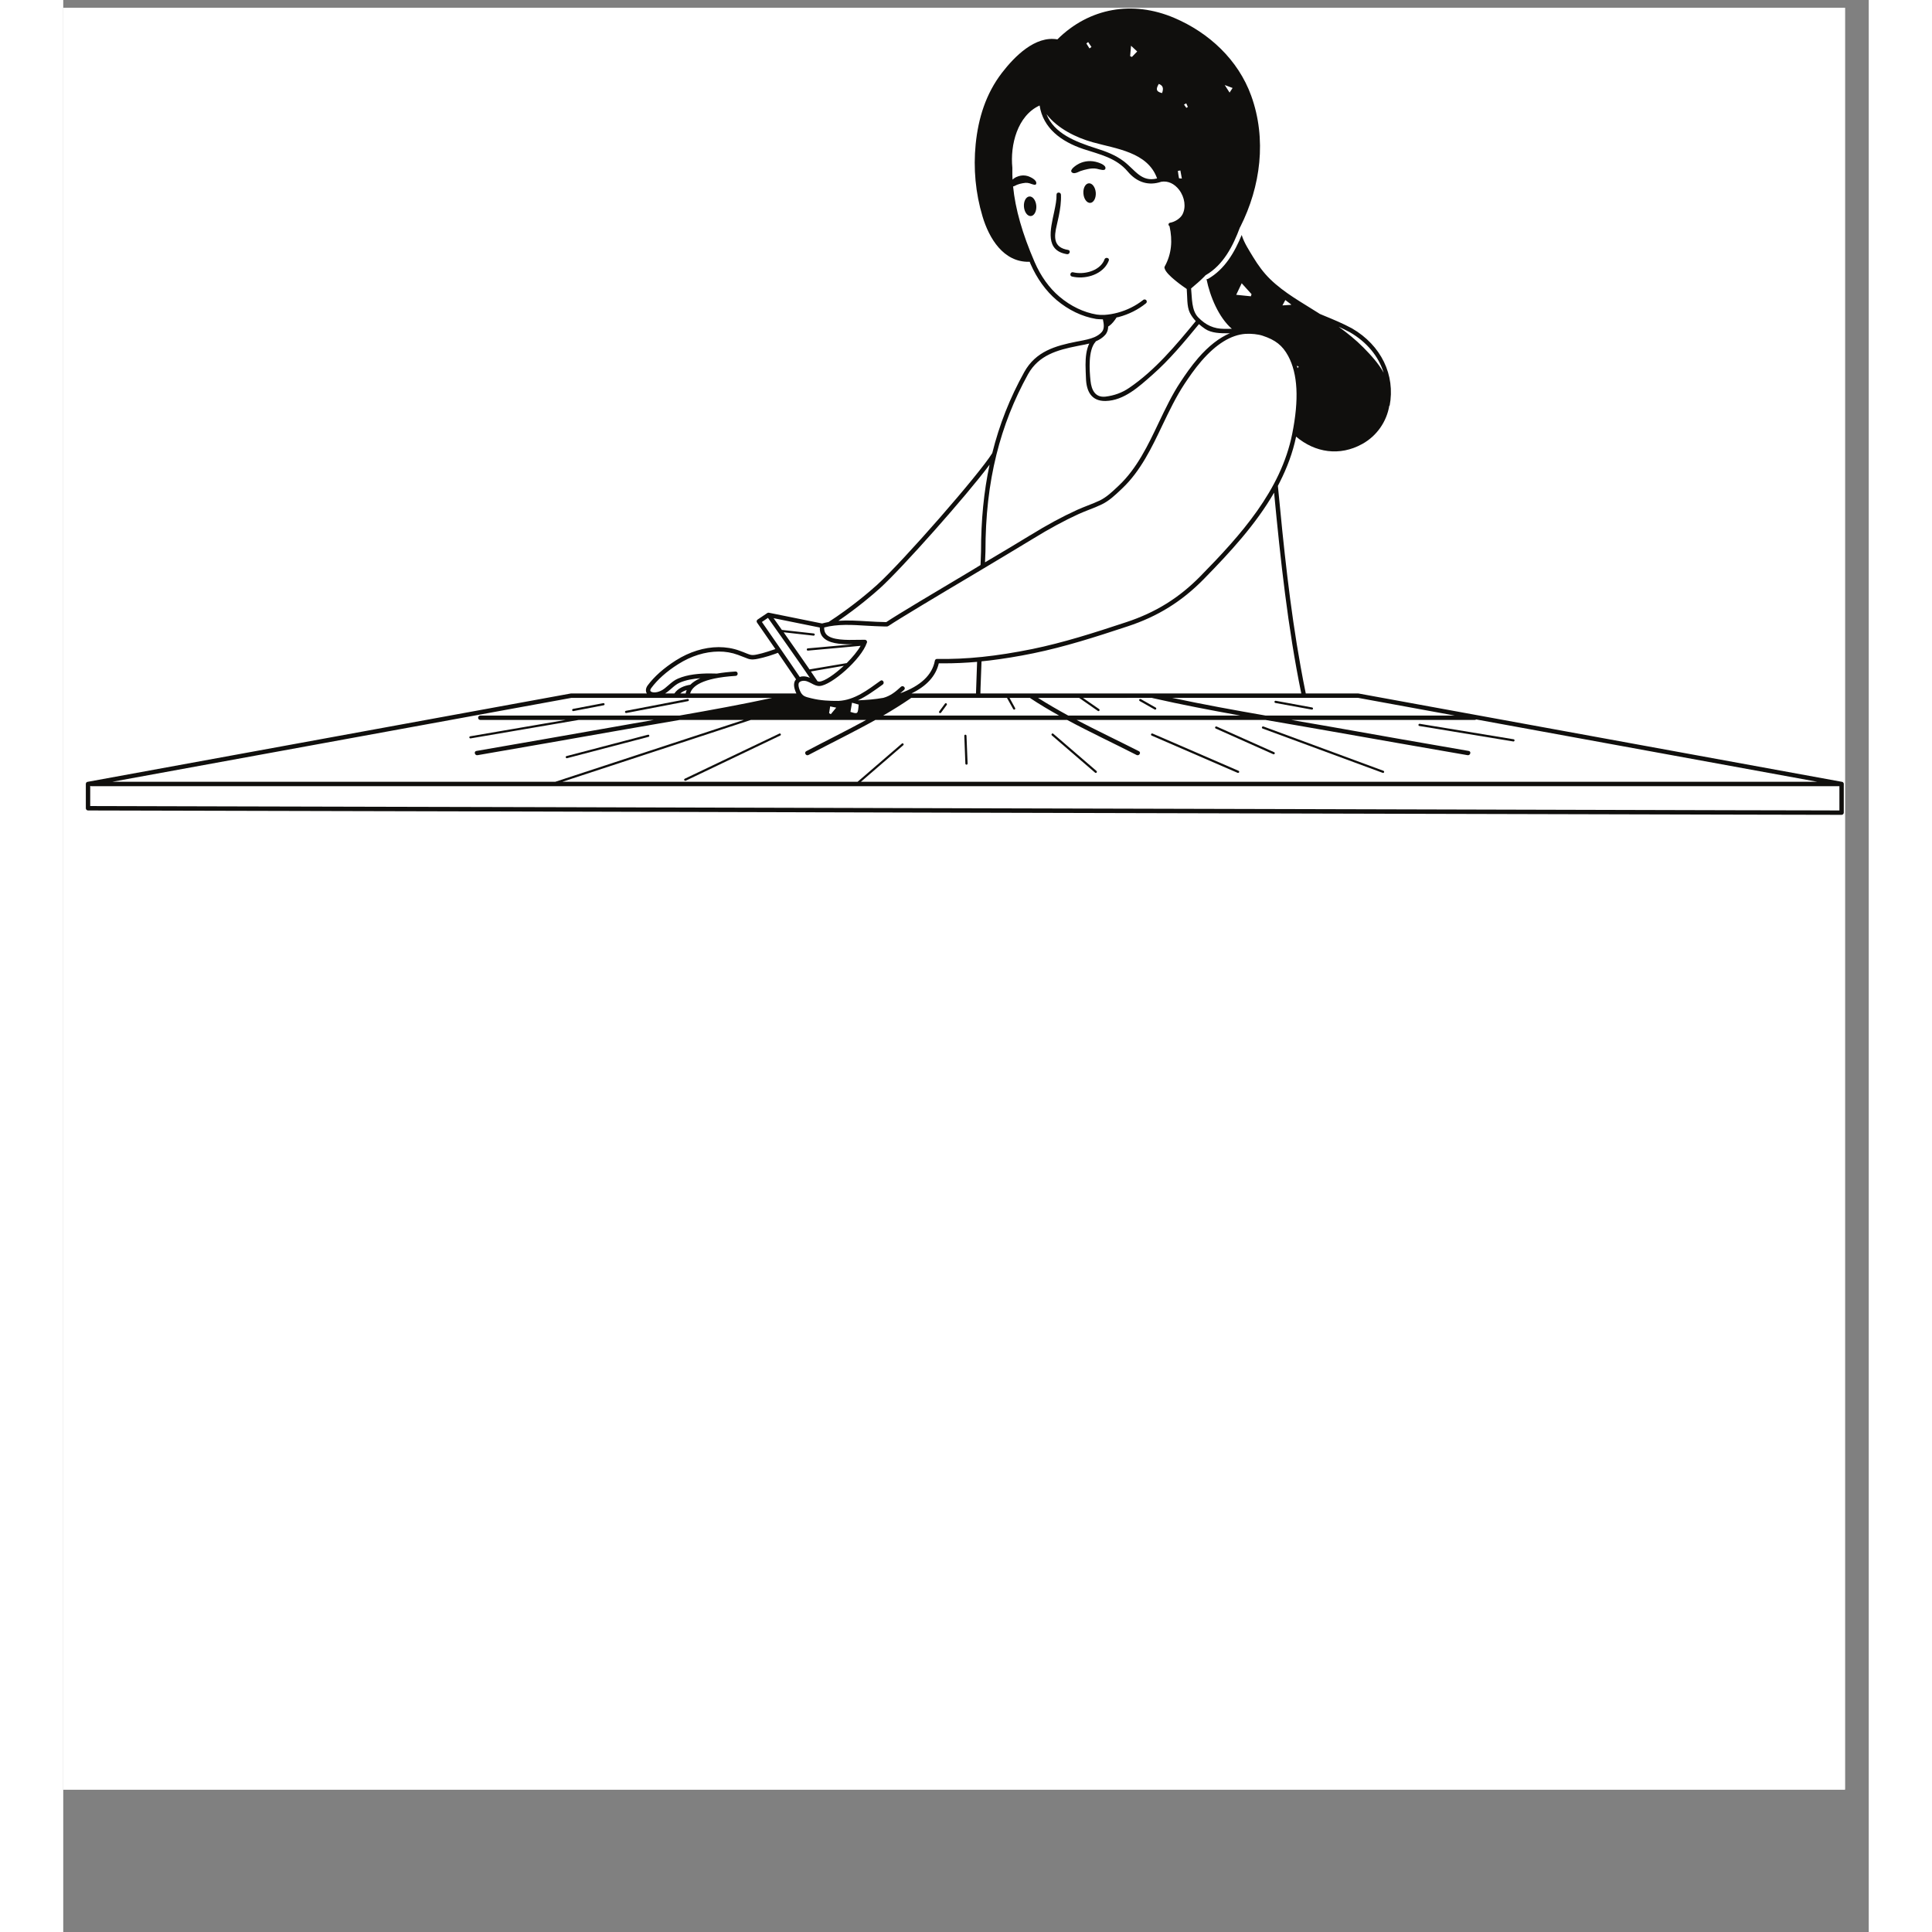 <svg xmlns="http://www.w3.org/2000/svg" xmlns:xlink="http://www.w3.org/1999/xlink" width="150" zoomAndPan="magnify" viewBox="0 0 113.04 120.96" height="150" preserveAspectRatio="xMidYMid meet" version="1.2"><rect x="0" y="0" width="113.04" height="120.96" fill="#808080" stroke="none"/><defs><clipPath id="cdb3912920"><path d="M 0 0.488 L 111.551 0.488 L 111.551 112.043 L 0 112.043 Z M 0 0.488 "/></clipPath><clipPath id="acf3ee2678"><path d="M 1.414 0.488 L 111.477 0.488 L 111.477 51 L 1.414 51 Z M 1.414 0.488 "/></clipPath><clipPath id="855f9864ce"><path d="M 1.414 0.535 L 111.477 0.535 L 111.477 51.016 L 1.414 51.016 Z M 1.414 0.535 "/></clipPath></defs><g id="95afc90816"><g clip-rule="nonzero" clip-path="url(#cdb3912920)"><path style=" stroke:none;fill-rule:nonzero;fill:#ffffff;fill-opacity:1;" d="M 0 0.488 L 111.551 0.488 L 111.551 112.043 L 0 112.043 Z M 0 0.488 "/><path style=" stroke:none;fill-rule:nonzero;fill:#ffffff;fill-opacity:1;" d="M 0 0.488 L 111.551 0.488 L 111.551 112.043 L 0 112.043 Z M 0 0.488 "/></g><g clip-rule="nonzero" clip-path="url(#acf3ee2678)"><path style=" stroke:none;fill-rule:nonzero;fill:#ffffff;fill-opacity:1;" d="M 73.168 20.723 C 73.016 20.727 72.863 20.727 72.707 20.727 C 72.012 20.727 71.477 20.492 70.961 19.969 C 70.582 19.578 70.539 18.973 70.504 18.438 C 70.496 18.312 70.488 18.188 70.477 18.074 L 70.469 17.996 L 70.527 17.953 C 70.824 17.711 71.113 17.449 71.383 17.176 L 71.496 17.258 C 71.492 17.262 71.484 17.266 71.48 17.273 C 71.438 17.352 71.492 17.457 71.582 17.477 C 71.586 17.477 71.594 17.477 71.598 17.477 L 71.625 17.477 C 71.641 17.477 71.656 17.469 71.672 17.461 C 71.695 17.449 71.715 17.43 71.738 17.418 C 71.727 17.469 71.727 17.523 71.742 17.578 C 71.957 18.555 72.457 19.789 73.258 20.48 L 73.527 20.715 Z M 57.277 43.555 L 53.102 43.555 L 53.043 43.293 C 53.957 42.848 54.508 42.246 54.68 41.5 L 54.707 41.391 L 55.133 41.395 C 55.793 41.395 56.473 41.363 57.203 41.297 L 57.359 41.285 Z M 111.336 49.09 L 111.336 49.082 L 81.09 43.555 L 77.68 43.555 L 77.656 43.445 C 77.539 42.875 77.43 42.305 77.332 41.754 C 76.656 38.023 76.273 34.27 75.91 30.434 L 75.906 30.395 L 75.926 30.355 C 75.945 30.316 75.965 30.281 75.98 30.242 C 76.004 30.203 76.023 30.16 76.043 30.125 C 76.523 29.168 76.855 28.246 77.051 27.309 L 77.098 27.082 L 77.277 27.23 C 77.965 27.816 78.766 28.125 79.59 28.125 C 80.164 28.125 80.727 27.973 81.262 27.676 C 82.121 27.203 82.727 26.344 82.887 25.379 L 82.93 25.25 C 83.223 23.426 82.348 21.688 80.625 20.684 C 80.012 20.352 79.391 20.102 78.836 19.875 L 78.598 19.773 C 78.57 19.754 78.539 19.734 78.512 19.715 C 78.289 19.574 78.066 19.434 77.844 19.297 C 77.027 18.793 76.18 18.27 75.461 17.57 C 75.09 17.207 74.746 16.766 74.387 16.18 L 74.281 16.004 C 74.105 15.719 73.914 15.41 73.773 15.086 C 73.727 15.055 73.676 15.062 73.621 15.09 C 73.676 14.961 73.73 14.836 73.781 14.711 C 73.836 14.578 73.887 14.449 73.938 14.316 C 73.992 14.164 73.777 14.094 73.691 14.207 C 73.684 14.219 73.676 14.227 73.672 14.242 C 73.551 14.57 73.363 14.855 73.145 15.125 C 73.262 14.883 73.375 14.629 73.484 14.344 L 73.465 14.344 L 73.535 14.207 C 73.535 14.207 73.547 14.172 73.547 14.172 L 73.559 14.156 L 73.566 14.145 C 74.906 11.5 75.152 8.547 74.246 6.043 C 73.488 3.957 71.762 2.211 69.504 1.25 C 68.609 0.867 67.699 0.672 66.793 0.672 C 65.125 0.672 63.586 1.328 62.34 2.562 L 62.289 2.613 L 62.219 2.602 C 62.117 2.582 62.012 2.574 61.906 2.574 C 60.723 2.574 59.609 3.699 58.887 4.641 C 57.973 5.824 57.441 7.266 57.266 9.047 C 57.113 10.543 57.262 12.086 57.688 13.516 C 57.934 14.336 58.691 16.254 60.426 16.254 L 60.473 16.254 L 60.594 16.223 L 60.637 16.34 C 60.652 16.379 60.672 16.422 60.688 16.465 C 61.078 17.363 61.629 18.129 62.281 18.68 C 63.008 19.293 63.84 19.691 64.684 19.832 C 64.758 19.844 64.844 19.852 64.934 19.852 L 65.031 19.855 L 65.203 19.855 L 65.227 19.965 C 65.297 20.273 65.352 20.625 65.125 20.879 C 65.004 21.02 64.84 21.137 64.625 21.23 C 64.336 21.359 63.992 21.426 63.688 21.484 L 63.465 21.527 C 62.188 21.781 60.984 22.113 60.289 23.359 C 59.391 24.977 58.742 26.629 58.297 28.406 L 58.293 28.43 L 58.281 28.445 C 57.473 29.754 52.672 35.246 51.043 36.723 C 50.719 37.02 49.531 38.062 47.988 39.062 L 47.969 39.078 L 47.941 39.082 C 47.809 39.105 47.676 39.137 47.547 39.172 L 47.516 39.18 L 44.18 38.5 L 44.156 38.5 C 44.152 38.504 44.148 38.504 44.145 38.504 L 43.543 38.895 C 43.555 38.91 43.664 39.062 44.359 40.07 L 44.801 40.707 L 44.586 40.785 C 44.551 40.797 44.52 40.812 44.492 40.82 C 44.371 40.859 44.25 40.898 44.129 40.938 C 43.859 41.02 43.66 41.074 43.48 41.109 C 43.344 41.141 43.25 41.152 43.164 41.152 C 43.066 41.152 42.977 41.137 42.895 41.102 L 42.781 41.059 C 42.621 40.992 42.453 40.93 42.289 40.871 C 41.91 40.73 41.477 40.656 41.035 40.656 C 40.16 40.66 39.258 40.941 38.426 41.465 C 37.684 41.938 37.102 42.457 36.699 43.004 C 36.609 43.125 36.594 43.246 36.656 43.344 L 36.793 43.559 L 31.805 43.559 L 1.555 49.094 L 1.551 49.105 L 1.551 50.605 L 9.801 50.625 C 16.66 50.645 23.523 50.66 30.383 50.676 L 30.445 50.676 C 39.324 50.699 48.195 50.723 57.066 50.746 L 111.34 50.883 L 111.34 49.105 L 111.336 49.09 "/></g><path style=" stroke:none;fill-rule:nonzero;fill:#100f0d;fill-opacity:1;" d="M 65.191 16.238 C 65.18 16.273 65.164 16.309 65.148 16.344 C 64.82 16.988 63.879 17.207 63.227 17.047 C 63.051 17.004 62.98 17.27 63.152 17.312 C 63.922 17.5 64.922 17.242 65.348 16.543 C 65.391 16.469 65.43 16.395 65.461 16.312 C 65.523 16.145 65.254 16.074 65.191 16.238 "/><path style=" stroke:none;fill-rule:nonzero;fill:#100f0d;fill-opacity:1;" d="M 63.324 10.84 C 63.453 10.828 63.57 10.754 63.691 10.707 C 63.84 10.652 63.992 10.621 64.141 10.586 C 64.328 10.547 64.52 10.527 64.711 10.566 C 64.82 10.59 64.922 10.625 65.035 10.637 C 65.102 10.645 65.223 10.656 65.246 10.562 C 65.32 10.309 64.742 10.152 64.621 10.125 C 64.219 10.035 63.809 10.105 63.465 10.32 C 63.395 10.367 62.98 10.637 63.145 10.789 C 63.195 10.836 63.262 10.848 63.324 10.84 "/><path style=" stroke:none;fill-rule:nonzero;fill:#100f0d;fill-opacity:1;" d="M 60.148 12.945 C 60.121 12.605 60.273 12.32 60.488 12.301 C 60.703 12.285 60.895 12.547 60.922 12.887 C 60.945 13.223 60.793 13.512 60.582 13.527 C 60.367 13.543 60.176 13.281 60.148 12.945 "/><path style=" stroke:none;fill-rule:nonzero;fill:#100f0d;fill-opacity:1;" d="M 63.871 12.117 C 63.844 11.777 63.996 11.492 64.211 11.477 C 64.422 11.461 64.617 11.719 64.645 12.059 C 64.668 12.398 64.516 12.684 64.305 12.703 C 64.09 12.719 63.895 12.457 63.871 12.117 "/><path style=" stroke:none;fill-rule:nonzero;fill:#100f0d;fill-opacity:1;" d="M 62.914 15.648 C 61.988 15.5 62.02 14.848 62.203 14.098 C 62.246 13.91 62.289 13.723 62.328 13.535 C 62.418 13.094 62.484 12.648 62.465 12.191 C 62.457 12.012 62.18 12.012 62.188 12.191 C 62.199 12.492 62.125 12.863 62.043 13.254 C 61.797 14.391 61.461 15.691 62.844 15.914 C 63.016 15.941 63.09 15.676 62.914 15.648 "/><path style=" stroke:none;fill-rule:nonzero;fill:#100f0d;fill-opacity:1;" d="M 44.832 45.93 L 38.914 48.754 C 38.879 48.77 38.863 48.809 38.879 48.844 C 38.891 48.871 38.918 48.883 38.941 48.883 C 38.953 48.883 38.961 48.883 38.973 48.879 L 44.891 46.051 C 44.926 46.035 44.941 45.996 44.922 45.961 C 44.906 45.926 44.867 45.91 44.832 45.93 "/><path style=" stroke:none;fill-rule:nonzero;fill:#100f0d;fill-opacity:1;" d="M 31.527 47.473 C 31.531 47.473 31.539 47.469 31.543 47.469 L 36.645 46.133 C 36.68 46.125 36.703 46.086 36.691 46.051 C 36.684 46.012 36.648 45.992 36.609 46 L 31.512 47.336 C 31.473 47.344 31.449 47.383 31.461 47.418 C 31.469 47.449 31.496 47.473 31.527 47.473 "/><path style=" stroke:none;fill-rule:nonzero;fill:#100f0d;fill-opacity:1;" d="M 61.984 45.938 C 61.957 45.914 61.914 45.914 61.891 45.945 C 61.863 45.973 61.867 46.016 61.895 46.043 L 64.602 48.375 C 64.613 48.387 64.629 48.391 64.645 48.391 C 64.664 48.391 64.684 48.383 64.699 48.367 C 64.723 48.34 64.719 48.297 64.691 48.27 L 61.984 45.938 "/><path style=" stroke:none;fill-rule:nonzero;fill:#100f0d;fill-opacity:1;" d="M 56.48 45.996 C 56.441 46 56.41 46.031 56.414 46.07 L 56.48 47.809 C 56.484 47.848 56.512 47.875 56.551 47.875 C 56.551 47.875 56.551 47.875 56.555 47.875 C 56.59 47.875 56.621 47.844 56.621 47.805 L 56.551 46.062 C 56.551 46.027 56.512 46 56.48 45.996 "/><path style=" stroke:none;fill-rule:nonzero;fill:#100f0d;fill-opacity:1;" d="M 68.199 45.926 C 68.164 45.91 68.125 45.93 68.109 45.961 C 68.094 45.996 68.109 46.039 68.145 46.055 L 73.527 48.387 C 73.535 48.391 73.547 48.391 73.555 48.391 C 73.582 48.391 73.609 48.375 73.621 48.352 C 73.637 48.316 73.617 48.273 73.582 48.258 L 68.199 45.926 "/><path style=" stroke:none;fill-rule:nonzero;fill:#100f0d;fill-opacity:1;" d="M 82.656 48.258 L 75.141 45.484 C 75.102 45.473 75.062 45.488 75.051 45.527 C 75.035 45.562 75.055 45.602 75.09 45.613 L 82.609 48.387 C 82.617 48.391 82.625 48.391 82.633 48.391 C 82.66 48.391 82.688 48.375 82.695 48.348 C 82.711 48.312 82.691 48.273 82.656 48.258 "/><path style=" stroke:none;fill-rule:nonzero;fill:#100f0d;fill-opacity:1;" d="M 72.215 45.488 C 72.18 45.473 72.137 45.488 72.121 45.523 C 72.105 45.559 72.121 45.598 72.156 45.613 L 75.754 47.219 C 75.766 47.223 75.773 47.227 75.785 47.227 C 75.809 47.227 75.836 47.211 75.848 47.184 C 75.863 47.148 75.848 47.109 75.812 47.094 L 72.215 45.488 "/><path style=" stroke:none;fill-rule:nonzero;fill:#100f0d;fill-opacity:1;" d="M 84.902 45.453 L 90.785 46.422 C 90.789 46.422 90.793 46.422 90.797 46.422 C 90.828 46.422 90.859 46.398 90.863 46.363 C 90.871 46.328 90.844 46.293 90.809 46.285 L 84.926 45.316 C 84.891 45.312 84.852 45.336 84.848 45.375 C 84.84 45.414 84.867 45.449 84.902 45.453 "/><path style=" stroke:none;fill-rule:nonzero;fill:#100f0d;fill-opacity:1;" d="M 75.891 44.012 L 78.164 44.426 C 78.168 44.43 78.172 44.43 78.176 44.43 C 78.211 44.43 78.238 44.406 78.246 44.371 C 78.25 44.336 78.227 44.297 78.188 44.293 L 75.914 43.875 C 75.875 43.867 75.84 43.895 75.832 43.934 C 75.828 43.969 75.852 44.004 75.891 44.012 "/><path style=" stroke:none;fill-rule:nonzero;fill:#100f0d;fill-opacity:1;" d="M 68.328 44.418 C 68.34 44.426 68.352 44.43 68.363 44.43 C 68.387 44.43 68.41 44.418 68.426 44.395 C 68.441 44.359 68.43 44.316 68.398 44.301 L 67.465 43.77 C 67.43 43.75 67.387 43.762 67.371 43.797 C 67.352 43.828 67.363 43.871 67.395 43.891 L 68.328 44.418 "/><path style=" stroke:none;fill-rule:nonzero;fill:#100f0d;fill-opacity:1;" d="M 54.902 44.648 C 54.922 44.648 54.941 44.641 54.957 44.621 L 55.312 44.137 C 55.336 44.105 55.328 44.062 55.297 44.039 C 55.27 44.016 55.223 44.023 55.203 44.055 L 54.844 44.539 C 54.82 44.57 54.828 44.613 54.859 44.637 C 54.871 44.645 54.887 44.648 54.902 44.648 "/><path style=" stroke:none;fill-rule:nonzero;fill:#100f0d;fill-opacity:1;" d="M 35.238 44.641 C 35.242 44.641 35.246 44.641 35.25 44.641 L 39.113 43.898 C 39.152 43.891 39.176 43.855 39.168 43.82 C 39.16 43.781 39.125 43.754 39.09 43.762 L 35.223 44.504 C 35.188 44.512 35.164 44.547 35.172 44.586 C 35.176 44.617 35.207 44.641 35.238 44.641 "/><path style=" stroke:none;fill-rule:nonzero;fill:#100f0d;fill-opacity:1;" d="M 31.93 44.523 C 31.934 44.523 31.938 44.52 31.941 44.52 L 33.836 44.156 C 33.875 44.152 33.898 44.113 33.891 44.078 C 33.883 44.039 33.848 44.012 33.809 44.023 L 31.918 44.383 C 31.879 44.391 31.855 44.43 31.863 44.465 C 31.867 44.5 31.898 44.523 31.93 44.523 "/><g clip-rule="nonzero" clip-path="url(#855f9864ce)"><path style=" stroke:none;fill-rule:nonzero;fill:#100f0d;fill-opacity:1;" d="M 111.203 50.742 L 111.121 50.742 C 110.707 50.738 110.297 50.738 109.887 50.738 C 108.09 50.734 106.297 50.727 104.504 50.727 C 97.941 50.707 91.383 50.691 84.824 50.676 C 76.031 50.652 67.242 50.633 58.453 50.609 C 49.508 50.586 40.566 50.562 31.625 50.539 C 24.613 50.523 17.602 50.508 10.586 50.488 C 7.621 50.48 4.652 50.473 1.688 50.465 C 1.688 50.445 1.688 50.422 1.688 50.391 L 1.688 49.199 C 1.707 49.215 1.734 49.223 1.758 49.223 L 111.203 49.223 Z M 31.805 43.695 L 44.379 43.695 C 42.461 44.109 40.52 44.461 38.578 44.801 L 26.109 44.801 C 26.035 44.801 25.973 44.859 25.973 44.938 C 25.973 45.012 26.035 45.074 26.109 45.074 L 31.453 45.074 L 25.48 46.098 C 25.445 46.102 25.418 46.137 25.426 46.176 C 25.43 46.211 25.461 46.23 25.492 46.23 L 25.504 46.23 L 32.27 45.074 L 36.977 45.074 C 36.125 45.223 35.273 45.367 34.426 45.52 C 31.574 46.023 28.719 46.523 25.867 47.016 C 25.688 47.047 25.766 47.312 25.938 47.281 C 28.793 46.789 31.648 46.289 34.5 45.785 C 35.863 45.543 37.23 45.312 38.598 45.074 L 42.609 45.074 L 30.82 48.941 C 30.816 48.941 30.816 48.945 30.816 48.945 L 3.074 48.945 Z M 39.035 43.203 C 39.004 43.27 38.98 43.344 38.969 43.418 L 38.629 43.418 C 38.742 43.316 38.887 43.246 39.035 43.203 Z M 38.262 43.418 L 37.68 43.418 C 37.828 43.328 37.953 43.215 38.082 43.105 C 38.25 42.957 38.41 42.82 38.594 42.742 C 38.988 42.57 39.441 42.496 39.887 42.461 C 39.621 42.578 39.41 42.715 39.258 42.871 C 38.871 42.93 38.484 43.086 38.262 43.418 Z M 36.812 43.082 C 37.203 42.551 37.77 42.043 38.5 41.582 C 39.309 41.07 40.184 40.797 41.035 40.793 C 41.453 40.789 41.863 40.859 42.242 41 C 42.406 41.059 42.57 41.125 42.734 41.188 L 42.84 41.23 C 43.078 41.324 43.309 41.285 43.508 41.242 C 43.711 41.199 43.93 41.145 44.172 41.07 C 44.293 41.031 44.414 40.992 44.535 40.949 C 44.605 40.926 44.676 40.898 44.746 40.871 C 45.148 41.457 45.566 42.07 45.879 42.531 C 45.855 42.562 45.836 42.59 45.816 42.617 C 45.723 42.793 45.734 43.023 45.859 43.324 C 45.871 43.359 45.887 43.387 45.902 43.418 L 39.25 43.418 C 39.367 42.977 39.969 42.449 42.094 42.316 C 42.172 42.316 42.23 42.25 42.223 42.172 C 42.223 42.098 42.164 42.035 42.078 42.043 C 41.648 42.07 41.266 42.113 40.926 42.172 C 40.785 42.168 40.637 42.164 40.48 42.164 C 39.832 42.164 39.094 42.223 38.484 42.488 C 38.258 42.582 38.074 42.742 37.898 42.895 C 37.734 43.039 37.586 43.172 37.406 43.254 C 37.082 43.402 36.84 43.355 36.773 43.277 C 36.727 43.219 36.777 43.129 36.812 43.082 Z M 43.742 38.941 L 44.121 38.684 C 44.488 39.203 46.059 41.418 46.746 42.438 C 46.598 42.371 46.434 42.328 46.238 42.352 C 46.195 42.359 46.156 42.371 46.113 42.387 C 45.383 41.301 44.082 39.43 43.742 38.941 Z M 44.801 39.473 C 44.805 39.453 44.812 39.441 44.828 39.434 C 44.812 39.441 44.805 39.453 44.801 39.473 Z M 44.793 39.484 C 44.789 39.512 44.805 39.531 44.828 39.547 C 44.805 39.535 44.789 39.512 44.793 39.484 Z M 47.367 39.289 C 47.363 39.453 47.387 39.602 47.453 39.727 C 47.48 39.789 47.52 39.848 47.566 39.895 C 47.91 40.281 48.617 40.34 49.328 40.34 C 49.363 40.34 49.398 40.34 49.438 40.34 L 50.117 40.277 L 49.438 40.34 L 47.367 40.527 L 46.609 40.594 C 46.574 40.598 46.547 40.633 46.551 40.672 C 46.551 40.707 46.582 40.734 46.617 40.734 C 46.621 40.734 46.621 40.734 46.625 40.734 L 47.355 40.668 L 49.922 40.434 L 50.129 40.414 C 50.168 40.41 50.195 40.379 50.191 40.34 C 50.191 40.324 50.184 40.309 50.172 40.297 C 50.184 40.309 50.191 40.324 50.195 40.34 C 50.195 40.379 50.168 40.414 50.129 40.414 L 49.922 40.434 C 49.734 40.77 49.41 41.156 49.051 41.516 L 47.23 41.824 L 46.727 41.91 L 46.629 41.93 L 46.723 41.91 C 46.266 41.238 45.613 40.32 45.102 39.586 L 46.973 39.797 C 46.977 39.797 46.98 39.797 46.98 39.797 C 47.016 39.797 47.047 39.77 47.051 39.734 C 47.055 39.699 47.027 39.664 46.988 39.66 L 44.992 39.438 C 44.785 39.141 44.602 38.883 44.473 38.703 Z M 50.168 40.293 C 50.168 40.293 50.168 40.293 50.164 40.293 C 50.168 40.293 50.168 40.293 50.168 40.293 Z M 46.809 42.039 L 46.629 42.066 L 46.812 42.039 L 47.215 41.969 L 48.871 41.684 C 48.289 42.227 47.66 42.656 47.348 42.672 C 47.305 42.672 47.266 42.664 47.223 42.652 C 47.203 42.621 47.18 42.586 47.156 42.551 C 47.07 42.418 46.949 42.242 46.809 42.039 Z M 49.25 41.5 C 49.25 41.5 49.25 41.5 49.25 41.504 C 49.25 41.5 49.25 41.5 49.25 41.5 Z M 49.219 41.625 C 49.242 41.621 49.258 41.605 49.27 41.582 C 49.258 41.605 49.246 41.621 49.219 41.625 L 49.086 41.648 Z M 46.551 42.012 C 46.551 42.02 46.559 42.023 46.559 42.031 C 46.559 42.023 46.551 42.02 46.551 42.012 Z M 46.594 41.941 C 46.598 41.938 46.602 41.934 46.605 41.934 C 46.602 41.934 46.598 41.938 46.594 41.941 Z M 50.309 39.176 C 50.668 39.195 51.035 39.215 51.402 39.223 C 51.461 39.223 51.516 39.223 51.57 39.223 C 51.574 39.223 51.578 39.223 51.582 39.223 C 51.59 39.223 51.602 39.219 51.609 39.215 C 51.621 39.215 51.629 39.211 51.637 39.207 C 51.641 39.203 51.645 39.203 51.648 39.199 C 51.656 39.195 51.676 39.184 51.688 39.176 C 52.359 38.727 54.848 37.238 57.059 35.926 C 58.539 35.039 59.945 34.203 60.695 33.742 C 61.715 33.113 62.66 32.602 63.586 32.176 C 63.797 32.082 64.02 31.996 64.234 31.91 C 64.5 31.809 64.766 31.703 65.023 31.578 C 65.488 31.352 65.855 31 66.215 30.66 L 66.305 30.574 C 67.453 29.488 68.152 28.02 68.828 26.598 C 69.242 25.734 69.672 24.84 70.191 24.051 C 70.465 23.637 70.836 23.094 71.262 22.602 C 72.188 21.535 73.113 20.965 74.02 20.902 C 74.371 20.879 74.82 20.926 75.094 21.02 C 75.898 21.285 76.332 21.629 76.688 22.281 C 77.293 23.402 77.379 25.004 76.941 27.176 C 76.234 30.703 73.723 33.5 71.211 36.059 C 69.871 37.43 68.391 38.348 66.555 38.953 C 64.488 39.637 62.617 40.234 60.68 40.633 C 58.43 41.09 56.531 41.289 54.707 41.254 C 54.703 41.25 54.695 41.254 54.688 41.258 C 54.684 41.258 54.68 41.258 54.672 41.258 C 54.66 41.262 54.648 41.266 54.641 41.27 C 54.633 41.277 54.629 41.277 54.621 41.285 C 54.613 41.289 54.613 41.297 54.605 41.297 C 54.602 41.305 54.602 41.305 54.594 41.309 C 54.59 41.312 54.59 41.324 54.586 41.328 C 54.582 41.332 54.582 41.34 54.578 41.344 C 54.578 41.352 54.574 41.352 54.574 41.355 C 54.57 41.359 54.57 41.363 54.57 41.367 C 54.406 42.262 53.672 42.949 52.402 43.406 C 52.484 43.336 52.562 43.27 52.645 43.191 C 52.777 43.07 52.578 42.879 52.449 42.996 C 52.109 43.312 51.793 43.57 51.336 43.695 L 51.332 43.695 C 51.332 43.695 51.336 43.695 51.336 43.695 C 51.332 43.695 51.332 43.695 51.328 43.695 L 51.324 43.695 C 50.84 43.781 50.324 43.824 49.75 43.848 C 50.297 43.59 50.805 43.219 51.305 42.859 C 51.449 42.758 51.309 42.516 51.164 42.621 C 50.367 43.195 49.543 43.836 48.535 43.883 C 47.969 43.887 47.402 43.859 46.855 43.723 L 46.82 43.715 C 46.426 43.621 46.262 43.582 46.113 43.219 C 46.027 43.008 46.012 42.844 46.059 42.75 C 46.098 42.691 46.172 42.645 46.285 42.629 C 46.488 42.598 46.66 42.691 46.844 42.785 C 47.004 42.871 47.172 42.961 47.359 42.949 C 48.078 42.914 49.969 41.285 50.316 40.234 C 50.32 40.234 50.32 40.23 50.32 40.227 L 50.32 40.215 C 50.32 40.207 50.324 40.199 50.324 40.191 C 50.324 40.188 50.324 40.188 50.324 40.188 C 50.32 40.18 50.32 40.172 50.32 40.16 C 50.316 40.152 50.312 40.145 50.309 40.133 C 50.309 40.129 50.301 40.121 50.301 40.117 C 50.297 40.113 50.293 40.113 50.293 40.105 C 50.289 40.102 50.285 40.094 50.281 40.094 C 50.273 40.086 50.27 40.086 50.266 40.082 C 50.254 40.074 50.246 40.066 50.234 40.066 C 50.234 40.062 50.23 40.062 50.23 40.062 C 50.223 40.059 50.215 40.059 50.211 40.059 C 50.203 40.059 50.195 40.055 50.188 40.055 C 50.059 40.055 49.926 40.059 49.785 40.059 C 49.039 40.074 48.109 40.09 47.773 39.715 C 47.676 39.602 47.633 39.465 47.641 39.285 C 48.488 39.062 49.375 39.117 50.309 39.176 Z M 51.137 36.824 C 52.5 35.59 56.535 31.055 57.996 29.094 C 57.637 30.777 57.461 32.562 57.461 34.527 L 57.43 35.375 C 57.258 35.48 57.09 35.582 56.918 35.688 C 54.594 37.07 52.199 38.496 51.527 38.949 C 51.129 38.945 50.723 38.922 50.328 38.898 C 49.734 38.863 49.125 38.824 48.531 38.867 C 49.77 38.02 50.727 37.195 51.137 36.824 Z M 58.426 28.461 C 58.867 26.684 59.516 25.039 60.406 23.426 C 61.074 22.23 62.246 21.91 63.488 21.664 L 63.68 21.625 C 63.863 21.594 64.051 21.555 64.238 21.508 C 64.051 21.891 64.004 22.375 64.004 22.844 C 64.004 23.141 64.023 23.43 64.031 23.68 C 64.055 24.496 64.367 25.121 65.258 25.105 C 66.418 25.082 67.367 24.191 68.18 23.477 C 69.258 22.531 70.195 21.398 71.105 20.293 C 71.227 20.398 71.352 20.5 71.488 20.59 C 71.895 20.863 72.453 20.867 72.922 20.867 C 72.965 20.867 73 20.867 73.043 20.863 C 72.379 21.145 71.711 21.66 71.055 22.418 C 70.617 22.926 70.238 23.477 69.961 23.898 C 69.426 24.699 68.996 25.605 68.578 26.48 C 67.914 27.879 67.223 29.32 66.113 30.375 L 66.023 30.461 C 65.68 30.785 65.324 31.125 64.902 31.332 C 64.656 31.449 64.391 31.555 64.137 31.652 C 63.918 31.738 63.691 31.828 63.473 31.926 C 62.535 32.355 61.578 32.871 60.551 33.508 C 60.547 33.508 60.543 33.508 60.539 33.512 C 59.926 33.891 58.879 34.516 57.711 35.207 L 57.738 34.527 C 57.738 32.312 57.961 30.328 58.426 28.461 Z M 65.547 19.949 C 65.586 19.941 65.629 19.938 65.668 19.93 C 65.629 19.938 65.586 19.941 65.547 19.949 Z M 65.23 20.973 C 65.371 20.812 65.418 20.633 65.422 20.441 C 65.422 20.398 65.418 20.359 65.414 20.316 C 65.418 20.359 65.422 20.402 65.422 20.441 C 65.441 20.434 65.457 20.426 65.473 20.414 C 65.66 20.285 65.824 20.07 65.945 19.879 C 65.945 19.879 65.945 19.875 65.945 19.875 C 65.992 19.867 66.035 19.859 66.082 19.848 C 66.711 19.68 67.297 19.387 67.785 18.992 C 67.848 18.945 67.855 18.859 67.809 18.797 C 67.762 18.742 67.672 18.73 67.613 18.777 C 67.609 18.781 67.605 18.781 67.602 18.789 C 67.145 19.148 66.598 19.422 66.012 19.578 C 65.734 19.652 65.449 19.699 65.191 19.715 C 65.008 19.723 64.84 19.715 64.707 19.695 C 63.891 19.559 63.078 19.172 62.367 18.57 C 61.734 18.035 61.195 17.285 60.816 16.406 C 60.047 14.633 59.605 13.074 59.469 11.68 C 59.461 11.68 59.453 11.68 59.445 11.684 C 59.453 11.68 59.461 11.68 59.465 11.676 C 59.551 11.66 59.629 11.605 59.711 11.57 C 59.824 11.523 59.941 11.496 60.059 11.473 C 60.113 11.461 60.172 11.453 60.23 11.449 C 60.32 11.441 60.41 11.449 60.5 11.477 C 60.586 11.504 60.672 11.543 60.758 11.559 C 60.809 11.57 60.902 11.586 60.918 11.496 C 60.965 11.246 60.504 11.066 60.41 11.031 C 60.203 10.965 60 10.969 59.809 11.031 C 59.707 11.062 59.605 11.109 59.516 11.176 C 59.5 11.188 59.469 11.215 59.434 11.246 C 59.422 11.043 59.418 10.84 59.422 10.641 C 59.422 10.602 59.418 10.559 59.422 10.52 L 59.422 10.504 C 59.277 9.082 59.734 7.242 61.129 6.605 C 61.344 8.023 62.48 8.863 63.859 9.328 C 64.879 9.664 65.922 9.879 66.645 10.738 C 67.16 11.352 67.832 11.625 68.59 11.426 C 68.645 11.41 68.695 11.398 68.75 11.379 C 69.16 11.312 69.559 11.492 69.859 11.879 C 70.223 12.352 70.305 12.988 70.07 13.43 C 69.941 13.672 69.602 13.895 69.293 13.945 C 69.234 13.953 69.188 14.016 69.199 14.074 C 69.207 14.113 69.23 14.145 69.262 14.16 C 69.262 14.168 69.266 14.176 69.266 14.18 C 69.457 15.047 69.398 15.895 68.961 16.684 C 68.938 16.73 68.941 16.773 68.961 16.816 C 69.066 17.223 70.172 17.98 70.336 18.09 C 70.336 18.094 70.336 18.094 70.34 18.098 C 70.383 18.555 70.336 19.172 70.531 19.574 C 70.629 19.773 70.758 19.945 70.906 20.105 C 69.668 21.609 68.355 23.188 66.73 24.289 C 66.281 24.594 65.793 24.766 65.258 24.832 C 64.594 24.906 64.375 24.395 64.316 23.844 C 64.246 23.176 64.16 21.922 64.629 21.402 C 64.637 21.395 64.641 21.383 64.645 21.371 C 64.867 21.277 65.07 21.152 65.23 20.973 Z M 59.254 11.535 C 59.254 11.488 59.277 11.434 59.312 11.387 C 59.277 11.434 59.254 11.488 59.254 11.535 Z M 64.453 8.906 C 65.914 9.316 67.898 9.52 68.484 11.172 C 67.496 11.418 67.121 10.652 66.406 10.105 C 65.883 9.707 65.293 9.484 64.672 9.289 C 63.367 8.875 62.031 8.355 61.559 7.145 C 62.242 8.043 63.414 8.617 64.453 8.906 Z M 64.168 2.633 C 64.234 2.734 64.305 2.836 64.375 2.941 C 64.332 2.973 64.293 3 64.25 3.031 C 64.184 2.926 64.121 2.824 64.055 2.719 C 64.09 2.688 64.129 2.66 64.168 2.633 Z M 66.852 2.863 C 67.047 3.047 67.121 3.117 67.238 3.223 C 67.109 3.355 67.008 3.461 66.906 3.566 C 66.871 3.551 66.832 3.531 66.797 3.516 C 66.809 3.344 66.824 3.168 66.852 2.863 Z M 68.59 5.254 C 68.855 5.355 68.902 5.52 68.797 5.828 C 68.359 5.73 68.438 5.52 68.59 5.254 Z M 69.941 10.672 C 69.969 10.828 70 10.984 70.035 11.18 C 69.945 11.168 69.859 11.172 69.855 11.156 C 69.824 11.004 69.805 10.852 69.785 10.699 C 69.836 10.688 69.891 10.68 69.941 10.672 Z M 70.309 6.469 C 70.34 6.543 70.375 6.621 70.41 6.695 C 70.379 6.715 70.348 6.734 70.316 6.754 L 70.168 6.547 C 70.215 6.52 70.258 6.492 70.309 6.469 Z M 73.781 17.734 C 74.055 18.035 74.227 18.227 74.398 18.418 C 74.387 18.461 74.367 18.504 74.355 18.551 C 74.082 18.523 73.809 18.496 73.438 18.457 C 73.555 18.219 73.633 18.047 73.781 17.734 Z M 76.512 18.785 C 76.629 18.875 76.742 18.965 76.863 19.051 C 76.867 19.066 76.875 19.074 76.879 19.086 C 76.684 19.098 76.559 19.105 76.332 19.121 C 76.402 18.988 76.457 18.895 76.512 18.785 Z M 77.348 22.945 C 77.32 22.984 77.301 23.016 77.281 23.051 C 77.266 22.996 77.25 22.949 77.234 22.902 C 77.273 22.918 77.309 22.93 77.348 22.945 Z M 77.512 43.418 L 57.422 43.418 L 57.43 43.074 L 57.492 41.406 C 57.656 41.391 57.824 41.371 57.992 41.352 C 58.855 41.246 59.762 41.102 60.734 40.902 C 62.688 40.5 64.566 39.902 66.641 39.215 C 68.52 38.598 70.035 37.656 71.41 36.254 C 73.035 34.594 74.66 32.84 75.809 30.844 C 76.211 35.051 76.664 39.281 77.512 43.418 Z M 81.062 43.691 L 87.125 44.801 L 75.281 44.801 C 73.324 44.461 71.367 44.105 69.426 43.691 Z M 64.855 44.395 L 63.844 43.695 L 68.172 43.691 C 68.184 43.699 68.195 43.707 68.207 43.707 C 70.023 44.121 71.859 44.469 73.695 44.801 L 62.922 44.801 C 62.277 44.449 61.641 44.082 61.031 43.695 L 63.605 43.695 L 64.773 44.508 C 64.789 44.52 64.801 44.523 64.812 44.523 C 64.836 44.523 64.859 44.512 64.871 44.492 C 64.895 44.461 64.887 44.418 64.855 44.395 Z M 53.047 43.727 C 53.062 43.719 53.07 43.707 53.082 43.695 L 59.086 43.695 L 59.477 44.395 C 59.488 44.414 59.512 44.43 59.535 44.43 C 59.547 44.43 59.559 44.426 59.57 44.422 C 59.602 44.402 59.613 44.359 59.594 44.328 L 59.246 43.695 L 60.523 43.695 C 60.531 43.699 60.531 43.703 60.543 43.711 C 61.125 44.098 61.73 44.457 62.348 44.801 L 51.336 44.801 C 51.922 44.461 52.492 44.105 53.047 43.727 Z M 57.145 43.418 L 53.102 43.418 C 54.059 42.953 54.633 42.32 54.816 41.531 C 54.922 41.531 55.027 41.531 55.133 41.531 C 55.805 41.531 56.5 41.5 57.215 41.438 Z M 51.273 43.727 C 51.285 43.719 51.301 43.711 51.316 43.703 C 51.312 43.707 51.312 43.707 51.309 43.707 C 51.297 43.711 51.289 43.719 51.281 43.723 C 51.277 43.727 51.277 43.727 51.273 43.727 Z M 51.242 43.777 C 51.246 43.766 51.254 43.754 51.262 43.742 C 51.254 43.75 51.246 43.762 51.242 43.777 Z M 51.234 43.812 C 51.238 43.805 51.238 43.793 51.238 43.785 C 51.238 43.793 51.238 43.805 51.234 43.812 Z M 51.234 43.832 Z M 49.801 44.113 C 49.75 44.715 49.75 44.715 49.285 44.57 C 49.312 44.395 49.344 44.215 49.383 43.996 C 49.555 44.043 49.684 44.078 49.801 44.113 Z M 50.648 43.953 C 50.27 44 49.91 44 49.645 43.984 C 49.91 44 50.266 44 50.648 43.953 Z M 49.453 43.969 C 49.453 43.969 49.449 43.969 49.449 43.969 C 49.484 43.957 49.52 43.941 49.555 43.926 C 49.52 43.941 49.484 43.957 49.453 43.969 Z M 48.395 44.305 C 48.246 44.484 48.148 44.602 48.055 44.715 C 48.02 44.695 47.984 44.672 47.949 44.648 C 47.973 44.52 47.992 44.383 48.016 44.227 C 48.129 44.254 48.203 44.266 48.395 44.305 Z M 88.461 45.043 L 109.816 48.945 L 49.941 48.945 L 52.59 46.66 C 52.621 46.633 52.625 46.59 52.598 46.562 C 52.574 46.535 52.531 46.527 52.504 46.555 L 49.734 48.945 L 31.254 48.945 L 43.051 45.074 L 50.273 45.074 C 49.031 45.754 47.754 46.379 46.52 47.031 C 46.363 47.113 46.5 47.352 46.656 47.27 C 48.039 46.539 49.469 45.844 50.848 45.074 L 62.852 45.074 C 64.285 45.844 65.77 46.539 67.203 47.27 C 67.363 47.348 67.504 47.109 67.344 47.031 C 66.062 46.379 64.738 45.754 63.445 45.074 L 75.27 45.074 C 76.57 45.301 77.875 45.52 79.168 45.75 C 82.086 46.266 85.004 46.777 87.922 47.281 C 88.098 47.312 88.172 47.047 87.996 47.016 C 85.125 46.52 82.258 46.02 79.391 45.508 C 78.555 45.363 77.723 45.219 76.883 45.074 L 88.375 45.074 C 88.406 45.074 88.438 45.062 88.461 45.043 Z M 73.211 5.508 C 73.137 5.617 73.098 5.68 73.023 5.797 C 72.93 5.656 72.867 5.555 72.719 5.324 C 72.961 5.414 73.066 5.453 73.211 5.508 Z M 80.559 20.805 C 81.629 21.426 82.352 22.316 82.668 23.336 C 82.344 22.742 81.855 22.219 81.402 21.758 C 80.926 21.277 80.398 20.852 79.852 20.457 C 80.086 20.566 80.32 20.676 80.559 20.805 Z M 111.477 49.07 C 111.477 49.059 111.473 49.047 111.469 49.035 C 111.469 49.027 111.461 49.02 111.457 49.012 C 111.453 49.004 111.449 48.996 111.441 48.992 C 111.438 48.984 111.434 48.98 111.43 48.977 C 111.41 48.965 111.391 48.949 111.363 48.949 L 81.09 43.418 L 77.793 43.418 C 77.676 42.855 77.57 42.293 77.469 41.73 C 76.793 37.996 76.406 34.199 76.047 30.422 C 76.09 30.344 76.125 30.262 76.164 30.188 C 76.621 29.289 76.977 28.344 77.188 27.336 C 78.375 28.344 79.922 28.578 81.328 27.797 C 82.25 27.289 82.859 26.387 83.023 25.398 L 83.043 25.402 C 83.41 23.477 82.512 21.621 80.691 20.562 C 80.09 20.238 79.508 20 78.891 19.746 C 78.82 19.715 78.746 19.684 78.668 19.652 C 78.641 19.637 78.613 19.617 78.586 19.598 C 77.539 18.93 76.457 18.348 75.559 17.473 C 75.145 17.07 74.805 16.598 74.504 16.105 C 74.254 15.688 73.93 15.207 73.781 14.711 C 73.34 15.797 72.715 16.867 71.672 17.461 C 71.641 17.477 71.609 17.48 71.578 17.477 C 71.797 18.562 72.34 19.871 73.164 20.586 C 73.012 20.586 72.859 20.59 72.707 20.59 C 72.023 20.59 71.531 20.352 71.059 19.871 C 70.629 19.43 70.676 18.648 70.613 18.059 C 70.914 17.812 71.207 17.551 71.484 17.273 C 71.492 17.254 71.508 17.238 71.527 17.227 C 71.531 17.223 71.531 17.223 71.535 17.223 C 72.633 16.59 73.246 15.387 73.668 14.242 C 73.676 14.227 73.684 14.215 73.691 14.207 C 74.973 11.672 75.355 8.699 74.375 5.992 C 73.559 3.742 71.738 2.051 69.559 1.121 C 66.965 0.016 64.242 0.48 62.242 2.465 C 60.844 2.223 59.555 3.543 58.773 4.555 C 57.762 5.871 57.289 7.398 57.125 9.031 C 56.973 10.547 57.117 12.094 57.555 13.551 C 57.961 14.914 58.859 16.422 60.473 16.391 C 60.484 16.391 60.496 16.387 60.508 16.387 C 60.523 16.43 60.539 16.473 60.559 16.52 C 60.957 17.434 61.523 18.219 62.191 18.785 C 62.938 19.414 63.793 19.824 64.664 19.969 C 64.742 19.98 64.836 19.984 64.934 19.988 C 64.961 19.988 64.992 19.992 65.027 19.992 L 65.09 19.992 C 65.156 20.289 65.199 20.586 65.02 20.789 C 64.902 20.926 64.742 21.027 64.57 21.105 C 64.281 21.23 63.941 21.293 63.629 21.355 L 63.434 21.391 C 62.121 21.652 60.891 21.992 60.168 23.293 C 59.266 24.918 58.609 26.578 58.164 28.371 C 57.355 29.68 52.594 35.129 50.949 36.621 C 50.496 37.031 49.359 38.008 47.914 38.945 C 47.777 38.969 47.641 39 47.508 39.035 L 44.184 38.363 C 44.18 38.363 44.18 38.363 44.18 38.363 C 44.156 38.355 44.133 38.359 44.113 38.367 C 44.105 38.371 44.102 38.371 44.098 38.371 C 44.09 38.375 44.082 38.379 44.078 38.383 L 43.473 38.789 C 43.445 38.805 43.422 38.84 43.414 38.875 C 43.406 38.91 43.418 38.949 43.438 38.98 C 43.449 38.996 43.977 39.758 44.586 40.637 C 44.539 40.652 44.492 40.672 44.445 40.684 C 44.328 40.727 44.207 40.766 44.09 40.801 C 43.855 40.875 43.645 40.934 43.449 40.973 C 43.242 41.02 43.094 41.031 42.941 40.969 L 42.832 40.93 C 42.668 40.863 42.504 40.797 42.336 40.738 C 41.93 40.586 41.473 40.516 41.035 40.516 C 40.133 40.52 39.203 40.809 38.352 41.348 C 37.594 41.832 37 42.359 36.586 42.918 C 36.461 43.094 36.449 43.277 36.539 43.418 L 31.777 43.418 L 1.527 48.949 C 1.5 48.949 1.48 48.965 1.461 48.977 C 1.457 48.984 1.449 48.988 1.445 48.992 C 1.441 49 1.438 49.004 1.434 49.012 C 1.43 49.02 1.422 49.031 1.422 49.039 C 1.418 49.051 1.414 49.059 1.414 49.07 C 1.414 49.074 1.414 49.078 1.414 49.082 L 1.414 50.602 C 1.414 50.676 1.477 50.742 1.551 50.742 C 4.297 50.746 7.051 50.754 9.801 50.762 C 16.66 50.781 23.523 50.797 30.383 50.812 C 39.281 50.836 48.172 50.859 57.066 50.883 C 65.914 50.902 74.766 50.926 83.609 50.949 C 90.332 50.965 97.055 50.98 103.773 51 C 106.297 51.004 108.816 51.012 111.34 51.016 C 111.418 51.016 111.477 50.953 111.477 50.879 L 111.477 49.082 C 111.477 49.078 111.477 49.074 111.477 49.07 "/></g></g></svg>